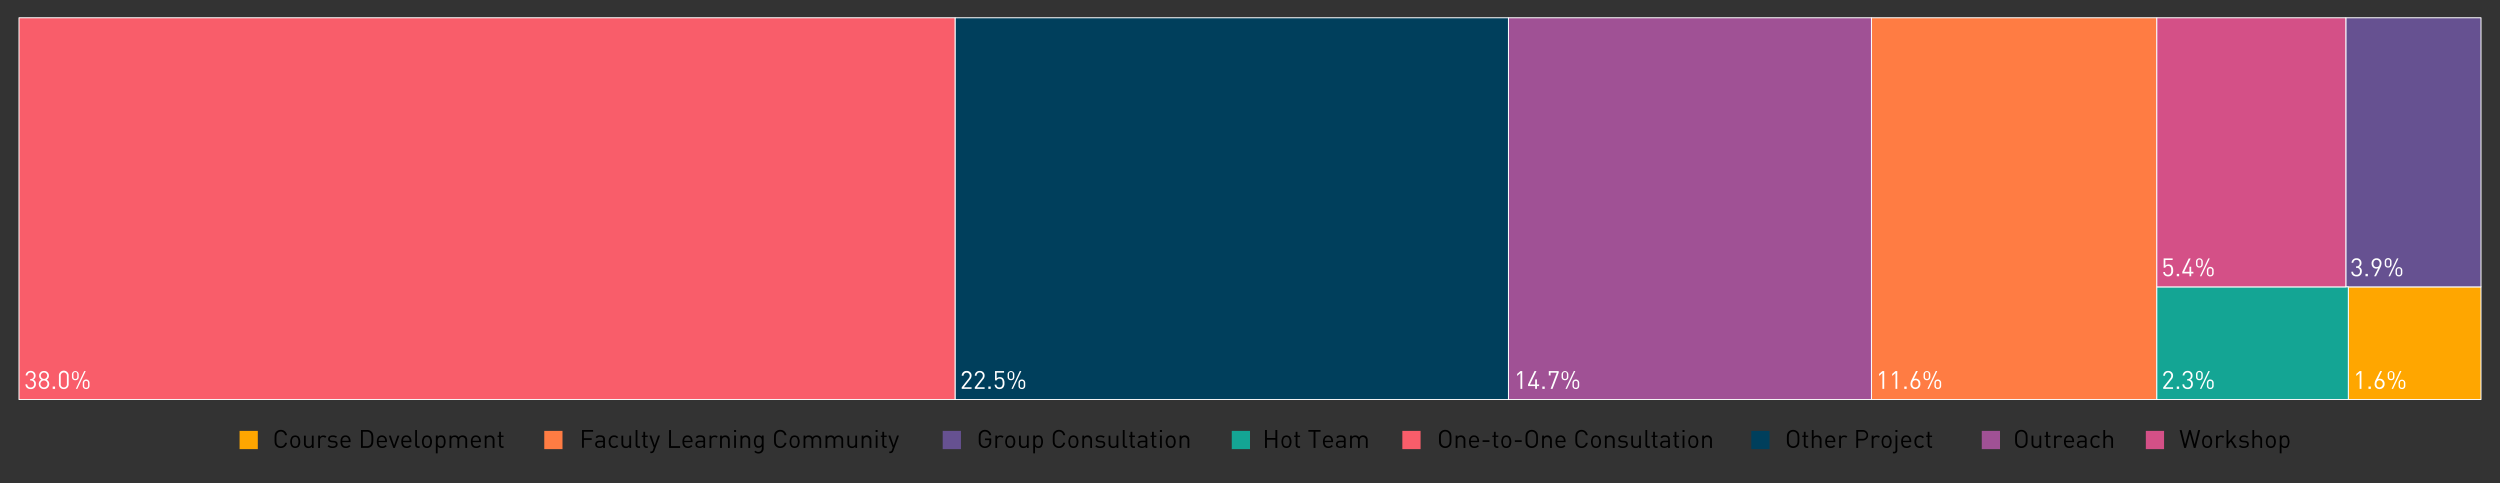 <svg id="Layer_1" data-name="Layer 1" xmlns="http://www.w3.org/2000/svg" xmlns:xlink="http://www.w3.org/1999/xlink" viewBox="0 0 1920 371"><rect x="0" y="0" width="1920" height="371" fill="#333333" stroke="none"/><defs><style>.cls-1,.cls-4{fill:none;}.cls-2{clip-path:url(#clip-path);}.cls-3{fill:#ffa600;}.cls-4{stroke:#fff;stroke-linejoin:round;stroke-width:0.75px;}.cls-5{fill:#ff7c43;}.cls-6{fill:#665191;}.cls-7{fill:#14a594;}.cls-8{fill:#f95d6a;}.cls-9{fill:#003f5c;}.cls-10{fill:#a05195;}.cls-11{fill:#d45087;}.cls-12{clip-path:url(#clip-path-2);}.cls-13{fill:#fff;}.cls-14{clip-path:url(#clip-path-3);}.cls-15{clip-path:url(#clip-path-4);}.cls-16{clip-path:url(#clip-path-5);}.cls-17{clip-path:url(#clip-path-6);}.cls-18{clip-path:url(#clip-path-7);}.cls-19{clip-path:url(#clip-path-8);}.cls-20{clip-path:url(#clip-path-9);}.cls-21{opacity:0;}</style><clipPath id="clip-path"><rect class="cls-1" x="14.11" y="13.17" width="1892.74" height="294.15"/></clipPath><clipPath id="clip-path-2"><rect class="cls-1" x="1682.88" y="277.52" width="223.98" height="25.95"/></clipPath><clipPath id="clip-path-3"><rect class="cls-1" x="1285.87" y="277.52" width="360.48" height="25.95"/></clipPath><clipPath id="clip-path-4"><rect class="cls-1" x="1680.95" y="191.01" width="225.9" height="25.95"/></clipPath><clipPath id="clip-path-5"><rect class="cls-1" x="1535.8" y="277.52" width="289.34" height="25.95"/></clipPath><clipPath id="clip-path-6"><rect class="cls-1" x="14.11" y="277.52" width="210.52" height="25.95"/></clipPath><clipPath id="clip-path-7"><rect class="cls-1" x="583.18" y="277.52" width="359.52" height="25.95"/></clipPath><clipPath id="clip-path-8"><rect class="cls-1" x="1008.06" y="277.52" width="360.48" height="25.95"/></clipPath><clipPath id="clip-path-9"><rect class="cls-1" x="1535.8" y="191.01" width="289.34" height="25.95"/></clipPath></defs><title>ProjectsbyType</title><g class="cls-2"><rect class="cls-3" x="1803.52" y="220.33" width="101.89" height="86.51"/><rect class="cls-4" x="1803.52" y="220.33" width="101.89" height="86.51"/><rect class="cls-5" x="1437.27" y="13.65" width="219.17" height="293.19"/><rect class="cls-4" x="1437.27" y="13.65" width="219.17" height="293.19"/><rect class="cls-6" x="1801.59" y="13.65" width="103.82" height="206.67"/><rect class="cls-4" x="1801.59" y="13.65" width="103.82" height="206.67"/><rect class="cls-7" x="1656.44" y="220.33" width="147.07" height="86.51"/><rect class="cls-4" x="1656.44" y="220.33" width="147.07" height="86.51"/><rect class="cls-8" x="14.59" y="13.65" width="719.03" height="293.19"/><rect class="cls-4" x="14.59" y="13.65" width="719.03" height="293.19"/><rect class="cls-9" x="733.62" y="13.65" width="424.88" height="293.19"/><rect class="cls-4" x="733.62" y="13.65" width="424.88" height="293.19"/><rect class="cls-10" x="1158.5" y="13.65" width="278.77" height="293.19"/><rect class="cls-4" x="1158.5" y="13.65" width="278.77" height="293.19"/><rect class="cls-11" x="1656.44" y="13.65" width="145.15" height="206.67"/><rect class="cls-4" x="1656.44" y="13.65" width="145.15" height="206.67"/></g><g class="cls-12"><path class="cls-13" d="M1812.2,298.67V286.52l-2.56,2.25v-1.58l2.56-2.21h1.38v13.69Z"/><path class="cls-13" d="M1819,298.67v-1.81h1.8v1.81Z"/><path class="cls-13" d="M1827.52,298.79a3.64,3.64,0,0,1-3.8-4,6.67,6.67,0,0,1,.86-3.07L1828,285h1.42l-3.06,6.15a3.46,3.46,0,0,1,1.44-.28,3.56,3.56,0,0,1,3.56,3.88A3.74,3.74,0,0,1,1827.52,298.79Zm0-6.77c-1.46,0-2.4,1.07-2.4,2.77s.94,2.77,2.4,2.77a2.79,2.79,0,0,0,0-5.54Z"/><path class="cls-13" d="M1836.35,292a2.45,2.45,0,0,1-2.6-2.58v-2a2.6,2.6,0,0,1,5.19,0v2A2.44,2.44,0,0,1,1836.35,292Zm1.48-4.56c0-1-.43-1.67-1.48-1.67s-1.5.63-1.5,1.67v1.94c0,1,.44,1.66,1.5,1.66s1.48-.62,1.48-1.66Zm.05,11.19h-1.15l6.42-13.69h1.16Zm6.81.14a2.46,2.46,0,0,1-2.6-2.58v-2a2.6,2.6,0,1,1,5.2,0v2A2.46,2.46,0,0,1,1844.69,298.81Zm1.48-4.56c0-1-.42-1.67-1.48-1.67s-1.5.63-1.5,1.67v1.92c0,1.06.44,1.67,1.5,1.67s1.48-.61,1.48-1.67Z"/></g><g class="cls-14"><path class="cls-13" d="M1445.69,298.67V286.52l-2.56,2.25v-1.58l2.56-2.21h1.39v13.69Z"/><path class="cls-13" d="M1455.73,298.67V286.52l-2.56,2.25v-1.58l2.56-2.21h1.38v13.69Z"/><path class="cls-13" d="M1462.49,298.67v-1.81h1.81v1.81Z"/><path class="cls-13" d="M1471.05,298.79a3.64,3.64,0,0,1-3.81-4,6.69,6.69,0,0,1,.87-3.07l3.36-6.79h1.43l-3.06,6.15a3.46,3.46,0,0,1,1.44-.28,3.57,3.57,0,0,1,3.56,3.88A3.74,3.74,0,0,1,1471.05,298.79Zm0-6.77c-1.46,0-2.4,1.07-2.4,2.77s.94,2.77,2.4,2.77,2.42-1.1,2.42-2.77S1472.61,292,1471,292Z"/><path class="cls-13" d="M1479.87,292a2.44,2.44,0,0,1-2.59-2.58v-2a2.6,2.6,0,0,1,5.19,0v2A2.45,2.45,0,0,1,1479.87,292Zm1.48-4.56c0-1-.42-1.67-1.48-1.67s-1.5.63-1.5,1.67v1.94c0,1,.45,1.66,1.5,1.66s1.48-.62,1.48-1.66Zm.06,11.19h-1.15l6.42-13.69h1.15Zm6.81.14a2.46,2.46,0,0,1-2.6-2.58v-2a2.6,2.6,0,1,1,5.19,0v2A2.45,2.45,0,0,1,1488.22,298.81Zm1.48-4.56c0-1-.42-1.67-1.48-1.67s-1.5.63-1.5,1.67v1.92c0,1.06.44,1.67,1.5,1.67s1.48-.61,1.48-1.67Z"/></g><g class="cls-15"><path class="cls-13" d="M1809.79,212.29c-2.15,0-3.9-1.13-4-3.61h1.38a2.42,2.42,0,0,0,2.63,2.38,2.51,2.51,0,0,0,2.64-2.65,2.38,2.38,0,0,0-2.69-2.66h-.29v-1.21h.29a2.2,2.2,0,0,0,2.44-2.48,2.3,2.3,0,0,0-2.39-2.5,2.33,2.33,0,0,0-2.46,2.29H1806a3.64,3.64,0,0,1,3.84-3.52,3.55,3.55,0,0,1,3.77,3.71,3.06,3.06,0,0,1-1.84,3,3.22,3.22,0,0,1,2.09,3.35A3.71,3.71,0,0,1,1809.79,212.29Z"/><path class="cls-13" d="M1816.7,212.16v-1.81h1.8v1.81Z"/><path class="cls-13" d="M1828.12,205.37l-3.37,6.79h-1.44l3.08-6.16a3.48,3.48,0,0,1-1.47.29c-2.13,0-3.53-1.63-3.53-3.88a3.74,3.74,0,0,1,3.78-4.06,3.64,3.64,0,0,1,3.81,3.94A6.83,6.83,0,0,1,1828.12,205.37Zm-2.95-5.79c-1.46,0-2.4,1.1-2.4,2.77s.83,2.77,2.4,2.77,2.43-1.08,2.43-2.77S1826.64,199.58,1825.17,199.58Z"/><path class="cls-13" d="M1834.08,205.52a2.45,2.45,0,0,1-2.6-2.57v-2a2.6,2.6,0,1,1,5.19,0v2A2.44,2.44,0,0,1,1834.08,205.52Zm1.48-4.55c0-1-.43-1.68-1.48-1.68s-1.5.64-1.5,1.68v1.94c0,1,.44,1.65,1.5,1.65s1.48-.61,1.48-1.65Zm0,11.19h-1.15l6.42-13.69H1842Zm6.81.13a2.46,2.46,0,0,1-2.6-2.58v-2a2.6,2.6,0,1,1,5.2,0v2A2.46,2.46,0,0,1,1842.42,212.29Zm1.48-4.56c0-1-.42-1.67-1.48-1.67s-1.5.64-1.5,1.67v1.93c0,1.05.44,1.67,1.5,1.67s1.48-.62,1.48-1.67Z"/></g><g class="cls-16"><path class="cls-13" d="M1661.34,298.67v-1.23l5.4-6.86a3.14,3.14,0,0,0,.77-2,2.39,2.39,0,1,0-4.77,0h-1.38a3.55,3.55,0,0,1,3.77-3.71,3.51,3.51,0,0,1,3.77,3.69,4.13,4.13,0,0,1-1.1,2.77l-4.79,6.11h5.89v1.23Z"/><path class="cls-13" d="M1671.76,298.67v-1.81h1.81v1.81Z"/><path class="cls-13" d="M1680.09,298.81c-2.16,0-3.91-1.14-4-3.62h1.38a2.42,2.42,0,0,0,2.64,2.38,2.5,2.5,0,0,0,2.63-2.65,2.38,2.38,0,0,0-2.69-2.65h-.29v-1.21h.29a2.21,2.21,0,0,0,2.44-2.48,2.29,2.29,0,0,0-2.38-2.5,2.33,2.33,0,0,0-2.47,2.29h-1.38a3.64,3.64,0,0,1,3.85-3.52,3.54,3.54,0,0,1,3.76,3.71,3.07,3.07,0,0,1-1.84,3,3.2,3.2,0,0,1,2.09,3.34A3.71,3.71,0,0,1,1680.09,298.81Z"/><path class="cls-13" d="M1689.14,292a2.45,2.45,0,0,1-2.6-2.58v-2a2.6,2.6,0,0,1,5.2,0v2A2.45,2.45,0,0,1,1689.14,292Zm1.48-4.56c0-1-.42-1.67-1.48-1.67s-1.5.63-1.5,1.67v1.94c0,1,.44,1.66,1.5,1.66s1.48-.62,1.48-1.66Zm.06,11.19h-1.16L1696,285h1.15Zm6.8.14a2.45,2.45,0,0,1-2.59-2.58v-2a2.6,2.6,0,1,1,5.19,0v2A2.46,2.46,0,0,1,1697.48,298.81Zm1.48-4.56c0-1-.42-1.67-1.48-1.67s-1.5.63-1.5,1.67v1.92c0,1.06.45,1.67,1.5,1.67s1.48-.61,1.48-1.67Z"/></g><g class="cls-17"><path class="cls-13" d="M23.54,298.81c-2.15,0-3.9-1.14-4-3.62h1.39a2.41,2.41,0,0,0,2.63,2.38,2.5,2.5,0,0,0,2.63-2.65,2.38,2.38,0,0,0-2.69-2.65h-.29v-1.21h.29a2.2,2.2,0,0,0,2.44-2.48,2.28,2.28,0,0,0-2.38-2.5,2.32,2.32,0,0,0-2.46,2.29H19.7a3.63,3.63,0,0,1,3.84-3.52,3.55,3.55,0,0,1,3.77,3.71,3.08,3.08,0,0,1-1.85,3,3.19,3.19,0,0,1,2.1,3.34A3.72,3.72,0,0,1,23.54,298.81Z"/><path class="cls-13" d="M33.77,298.79a3.84,3.84,0,0,1-4-3.89,3.71,3.71,0,0,1,2.06-3.32,3.35,3.35,0,0,1-1.79-3,3.6,3.6,0,0,1,3.77-3.67,3.6,3.6,0,0,1,3.77,3.67,3.35,3.35,0,0,1-1.77,3,3.71,3.71,0,0,1,2,3.32A3.84,3.84,0,0,1,33.77,298.79Zm0-6.58a2.68,2.68,0,1,0,2.65,2.67A2.61,2.61,0,0,0,33.77,292.21Zm0-6.11a2.45,2.45,0,0,0,0,4.9,2.45,2.45,0,0,0,0-4.9Z"/><path class="cls-13" d="M40.48,298.67v-1.81h1.81v1.81Z"/><path class="cls-13" d="M49,298.79A3.59,3.59,0,0,1,45.25,295v-6.39a3.75,3.75,0,1,1,7.49,0V295A3.61,3.61,0,0,1,49,298.79Zm2.37-10.08a2.38,2.38,0,1,0-4.73,0v6.23a2.38,2.38,0,1,0,4.73,0Z"/><path class="cls-13" d="M57.86,292a2.45,2.45,0,0,1-2.6-2.58v-2a2.6,2.6,0,0,1,5.19,0v2A2.44,2.44,0,0,1,57.86,292Zm1.48-4.56c0-1-.43-1.67-1.48-1.67s-1.5.63-1.5,1.67v1.94c0,1,.44,1.66,1.5,1.66s1.48-.62,1.48-1.66Zm0,11.19H58.24L64.66,285h1.16Zm6.81.14a2.45,2.45,0,0,1-2.59-2.58v-2a2.6,2.6,0,1,1,5.19,0v2A2.46,2.46,0,0,1,66.2,298.81Zm1.48-4.56c0-1-.42-1.67-1.48-1.67s-1.5.63-1.5,1.67v1.92c0,1.06.44,1.67,1.5,1.67s1.48-.61,1.48-1.67Z"/></g><g class="cls-18"><path class="cls-13" d="M738.59,298.67v-1.23l5.41-6.86a3.13,3.13,0,0,0,.76-2,2.38,2.38,0,1,0-4.76,0h-1.39a3.55,3.55,0,0,1,3.77-3.71,3.51,3.51,0,0,1,3.77,3.69,4.13,4.13,0,0,1-1.1,2.77l-4.78,6.11h5.88v1.23Z"/><path class="cls-13" d="M748.63,298.67v-1.23l5.4-6.86a3.14,3.14,0,0,0,.77-2,2.39,2.39,0,1,0-4.77,0h-1.38a3.55,3.55,0,0,1,3.77-3.71,3.5,3.5,0,0,1,3.76,3.69,4.11,4.11,0,0,1-1.09,2.77l-4.79,6.11h5.88v1.23Z"/><path class="cls-13" d="M759.05,298.67v-1.81h1.81v1.81Z"/><path class="cls-13" d="M770.33,297.79a3.68,3.68,0,0,1-2.73,1,3.8,3.8,0,0,1-2.74-1,3.65,3.65,0,0,1-1-2.38h1.39a2.12,2.12,0,0,0,2.32,2.13,2.42,2.42,0,0,0,1.7-.63,3.82,3.82,0,0,0,.75-2.79c0-1.67-.33-3.32-2.31-3.32a2.19,2.19,0,0,0-2.27,1.34h-1.25V285h6.92v1.23h-5.67v4.35a3.2,3.2,0,0,1,2.46-.95,3.27,3.27,0,0,1,2.37.87,4.92,4.92,0,0,1,1.13,3.67A4.78,4.78,0,0,1,770.33,297.79Z"/><path class="cls-13" d="M776.43,292a2.45,2.45,0,0,1-2.6-2.58v-2a2.6,2.6,0,0,1,5.19,0v2A2.44,2.44,0,0,1,776.43,292Zm1.48-4.56c0-1-.42-1.67-1.48-1.67s-1.5.63-1.5,1.67v1.94c0,1,.44,1.66,1.5,1.66s1.48-.62,1.48-1.66Zm.06,11.19h-1.16L783.23,285h1.16Zm6.8.14a2.45,2.45,0,0,1-2.59-2.58v-2a2.6,2.6,0,1,1,5.19,0v2A2.46,2.46,0,0,1,784.77,298.81Zm1.48-4.56c0-1-.42-1.67-1.48-1.67s-1.5.63-1.5,1.67v1.92c0,1.06.44,1.67,1.5,1.67s1.48-.61,1.48-1.67Z"/></g><g class="cls-19"><path class="cls-13" d="M1167.72,298.67V286.52l-2.56,2.25v-1.58l2.56-2.21h1.38v13.69Z"/><path class="cls-13" d="M1180.39,296.5v2.17H1179V296.5h-5.46v-1.25L1178.5,285H1180L1175,295.25h4v-3.89h1.37v3.89h1.67v1.25Z"/><path class="cls-13" d="M1184.52,298.67v-1.81h1.81v1.81Z"/><path class="cls-13" d="M1192.33,298.67h-1.47l4.75-12.46h-4.77v2.16h-1.36V285h7.59v1.23Z"/><path class="cls-13" d="M1201.9,292a2.45,2.45,0,0,1-2.6-2.58v-2a2.6,2.6,0,0,1,5.19,0v2A2.44,2.44,0,0,1,1201.9,292Zm1.48-4.56c0-1-.42-1.67-1.48-1.67s-1.5.63-1.5,1.67v1.94c0,1,.44,1.66,1.5,1.66s1.48-.62,1.48-1.66Zm.06,11.19h-1.16l6.43-13.69h1.15Zm6.8.14a2.45,2.45,0,0,1-2.59-2.58v-2a2.6,2.6,0,1,1,5.19,0v2A2.46,2.46,0,0,1,1210.24,298.81Zm1.48-4.56c0-1-.42-1.67-1.48-1.67s-1.5.63-1.5,1.67v1.92c0,1.06.45,1.67,1.5,1.67s1.48-.61,1.48-1.67Z"/></g><g class="cls-20"><path class="cls-13" d="M1667.82,211.27a3.66,3.66,0,0,1-2.73,1,3.84,3.84,0,0,1-2.75-1,3.65,3.65,0,0,1-1-2.38h1.38a2.14,2.14,0,0,0,2.33,2.13,2.39,2.39,0,0,0,1.69-.63,3.83,3.83,0,0,0,.75-2.79c0-1.67-.33-3.33-2.31-3.33a2.17,2.17,0,0,0-2.26,1.35h-1.25v-7.19h6.92v1.23H1663V204a3.66,3.66,0,0,1,4.82-.07,4.92,4.92,0,0,1,1.14,3.67A4.77,4.77,0,0,1,1667.82,211.27Z"/><path class="cls-13" d="M1671.76,212.16v-1.81h1.81v1.81Z"/><path class="cls-13" d="M1682.85,210v2.18h-1.36V210H1676v-1.25l4.94-10.26h1.48l-4.94,10.26h4v-3.88h1.36v3.88h1.68V210Z"/><path class="cls-13" d="M1689.14,205.52a2.45,2.45,0,0,1-2.6-2.57v-2a2.6,2.6,0,1,1,5.2,0v2A2.45,2.45,0,0,1,1689.14,205.52Zm1.48-4.55c0-1-.42-1.68-1.48-1.68s-1.5.64-1.5,1.68v1.94c0,1,.44,1.65,1.5,1.65s1.48-.61,1.48-1.65Zm.06,11.19h-1.16l6.43-13.69h1.15Zm6.8.13a2.45,2.45,0,0,1-2.59-2.58v-2a2.6,2.6,0,1,1,5.19,0v2A2.46,2.46,0,0,1,1697.48,212.29Zm1.48-4.56c0-1-.42-1.67-1.48-1.67s-1.5.64-1.5,1.67v1.93c0,1.05.45,1.67,1.5,1.67s1.48-.62,1.48-1.67Z"/></g><rect class="cls-21" x="265.64" y="320.62" width="1322.71" height="34.61"/><rect class="cls-3" x="184" y="330.92" width="14" height="14"/><path d="M215.65,344.06a4.72,4.72,0,0,1-3.42-1.34c-1.29-1.29-1.36-2.48-1.36-5.62s.07-4.32,1.36-5.61a4.69,4.69,0,0,1,3.42-1.35,4.63,4.63,0,0,1,4.75,4.08h-1.5a3.22,3.22,0,0,0-3.25-2.77,3.25,3.25,0,0,0-2.36,1c-.87.88-1,1.88-1,4.69s.09,3.81,1,4.69a3.21,3.21,0,0,0,2.36,1,3.25,3.25,0,0,0,3.29-2.76h1.46A4.65,4.65,0,0,1,215.65,344.06Z"/><path d="M229.46,343a4,4,0,0,1-5.43,0,6.74,6.74,0,0,1,0-7.53,4,4,0,0,1,5.43,0,6.74,6.74,0,0,1,0,7.53Zm-1-6.69a2.4,2.4,0,0,0-1.73-.69,2.36,2.36,0,0,0-1.72.69,4.14,4.14,0,0,0-.76,2.93,4.07,4.07,0,0,0,.76,2.92,2.36,2.36,0,0,0,1.72.69,2.4,2.4,0,0,0,1.73-.69,6.08,6.08,0,0,0,0-5.85Z"/><path d="M239.55,344v-1.06a3.46,3.46,0,0,1-2.67,1.17,3.37,3.37,0,0,1-2.44-.88,3.53,3.53,0,0,1-1-2.66v-6h1.39v5.82c0,1.67.88,2.52,2.31,2.52a2.23,2.23,0,0,0,2.36-2.52v-5.82h1.38V344Z"/><path d="M249.66,336.29a2,2,0,0,0-1.63-.69,2.31,2.31,0,0,0-2.27,2.54V344h-1.38v-9.46h1.38v1.15a3.18,3.18,0,0,1,2.65-1.27,2.88,2.88,0,0,1,2.27.89Z"/><path d="M255.45,344.06a5.12,5.12,0,0,1-3.88-1.36l.92-.93a3.91,3.91,0,0,0,2.94,1.1c1.58,0,2.52-.56,2.52-1.67,0-.85-.46-1.29-1.58-1.39l-1.56-.13c-1.84-.16-2.82-1-2.82-2.54s1.44-2.77,3.48-2.77a5.35,5.35,0,0,1,3.4,1l-.9.9a4,4,0,0,0-2.52-.75c-1.39,0-2.12.58-2.12,1.56s.52,1.27,1.7,1.39l1.48.13c1.65.15,2.78.77,2.78,2.56S257.76,344.06,255.45,344.06Z"/><path d="M262.87,339.58c0,2.08,1,3.27,2.79,3.27a3.12,3.12,0,0,0,2.48-1.08l.94.83a4.37,4.37,0,0,1-3.46,1.46c-2.52,0-4.13-1.5-4.13-4.84,0-3.08,1.48-4.85,3.88-4.85s3.88,1.75,3.88,4.6v.61Zm4.71-2.61a2.42,2.42,0,0,0-4.42,0,3.6,3.6,0,0,0-.29,1.57h5A3.89,3.89,0,0,0,267.58,337Z"/><path d="M285.52,342.5a4.56,4.56,0,0,1-3.6,1.45h-4.69V330.26h4.69a4.55,4.55,0,0,1,3.6,1.44c1.21,1.31,1.21,3.31,1.21,5.4S286.73,341.2,285.52,342.5Zm-1.16-9.94a3.41,3.41,0,0,0-2.69-1h-3v11.08h3a3.41,3.41,0,0,0,2.69-1c.89-.94.91-2.64.91-4.54S285.25,333.51,284.36,332.56Z"/><path d="M290.79,339.58c0,2.08,1,3.27,2.78,3.27a3.1,3.1,0,0,0,2.48-1.08l.95.83a4.39,4.39,0,0,1-3.47,1.46c-2.51,0-4.13-1.5-4.13-4.84,0-3.08,1.48-4.85,3.88-4.85s3.89,1.75,3.89,4.6v.61ZM295.5,337a2.43,2.43,0,0,0-4.43,0,3.48,3.48,0,0,0-.28,1.57h5A3.74,3.74,0,0,0,295.5,337Z"/><path d="M303.28,344h-1.23l-3.46-9.46h1.5l2.58,7.59,2.59-7.59h1.5Z"/><path d="M309.57,339.58c0,2.08,1,3.27,2.79,3.27a3.1,3.1,0,0,0,2.47-1.08l.95.83a4.37,4.37,0,0,1-3.46,1.46c-2.52,0-4.14-1.5-4.14-4.84,0-3.08,1.48-4.85,3.89-4.85S316,336.12,316,339v.61Zm4.71-2.61a2.42,2.42,0,0,0-4.42,0,3.46,3.46,0,0,0-.29,1.57h5A3.74,3.74,0,0,0,314.28,337Z"/><path d="M321.26,344a2.26,2.26,0,0,1-2.41-2.52V330.26h1.39v11.11c0,.92.3,1.38,1.27,1.38h.75V344Z"/><path d="M330.62,343a3.94,3.94,0,0,1-5.42,0,6.69,6.69,0,0,1,0-7.53,3.94,3.94,0,0,1,5.42,0,6.74,6.74,0,0,1,0,7.53Zm-1-6.69a2.38,2.38,0,0,0-1.73-.69,2.34,2.34,0,0,0-1.71.69,5.94,5.94,0,0,0,0,5.85,2.34,2.34,0,0,0,1.71.69,2.38,2.38,0,0,0,1.73-.69,6.08,6.08,0,0,0,0-5.85Z"/><path d="M341.1,343.23a3.27,3.27,0,0,1-2.31.83,3.08,3.08,0,0,1-2.67-1.23v5.35h-1.39V334.49h1.39v1.11a3.06,3.06,0,0,1,2.67-1.23,3.27,3.27,0,0,1,2.31.83,7.58,7.58,0,0,1,0,8Zm-2.6-7.63c-2.08,0-2.38,1.77-2.38,3.62s.3,3.61,2.38,3.61,2.37-1.77,2.37-3.61S340.56,335.6,338.5,335.6Z"/><path d="M357.36,344v-5.83a2.35,2.35,0,1,0-4.69-.15v6h-1.38v-5.83A2.21,2.21,0,0,0,349,335.6a2.24,2.24,0,0,0-2.36,2.52V344h-1.39v-9.46h1.39v1a3.46,3.46,0,0,1,2.67-1.15,3.11,3.11,0,0,1,2.9,1.58,3.62,3.62,0,0,1,3.12-1.58,3.44,3.44,0,0,1,2.44.89,3.51,3.51,0,0,1,1,2.63V344Z"/><path d="M363,339.58c0,2.08,1,3.27,2.78,3.27a3.1,3.1,0,0,0,2.48-1.08l.95.83a4.39,4.39,0,0,1-3.47,1.46c-2.51,0-4.13-1.5-4.13-4.84,0-3.08,1.48-4.85,3.88-4.85s3.89,1.75,3.89,4.6v.61Zm4.71-2.61a2.43,2.43,0,0,0-4.43,0,3.48,3.48,0,0,0-.28,1.57h5A3.74,3.74,0,0,0,367.69,337Z"/><path d="M378.36,344v-5.83A2.21,2.21,0,0,0,376,335.6a2.23,2.23,0,0,0-2.35,2.52V344H372.3v-9.46h1.38v1a3.46,3.46,0,0,1,2.66-1.15,3.3,3.3,0,0,1,2.42.89,3.48,3.48,0,0,1,1,2.63V344Z"/><path d="M385.76,344a2.33,2.33,0,0,1-2.43-2.54v-5.87h-1.19v-1.05h1.19v-2.91h1.39v2.91h2v1.05h-2v5.83c0,.86.4,1.38,1.29,1.38h.73V344Z"/><rect class="cls-5" x="418" y="330.92" width="14" height="14"/><path d="M448.42,331.56v5h6v1.31h-6v6H447V330.26h8.5v1.3Z"/><path d="M463.22,344V343a3.36,3.36,0,0,1-2.73,1,3.41,3.41,0,0,1-2.67-.86,2.68,2.68,0,0,1-.71-1.93c0-1.67,1.17-2.73,3.29-2.73h2.82v-.9c0-1.37-.67-2.08-2.42-2.08a2.52,2.52,0,0,0-2.38,1.1l-.94-.87a3.63,3.63,0,0,1,3.34-1.42c2.56,0,3.79,1.12,3.79,3.15V344Zm0-4.37h-2.63c-1.42,0-2.13.56-2.13,1.67s.67,1.62,2.19,1.62a2.82,2.82,0,0,0,2.09-.64,2.15,2.15,0,0,0,.48-1.63Z"/><path d="M471.64,344.06c-2.38,0-4.19-1.61-4.19-4.84s1.81-4.85,4.19-4.85a3.77,3.77,0,0,1,3.12,1.4l-.94.89a2.6,2.6,0,0,0-2.18-1.06,2.57,2.57,0,0,0-2.19,1.08,5.57,5.57,0,0,0,0,5.07,2.55,2.55,0,0,0,2.19,1.08,2.62,2.62,0,0,0,2.18-1.08l.94.91A3.74,3.74,0,0,1,471.64,344.06Z"/><path d="M483.37,344v-1.06a3.45,3.45,0,0,1-2.67,1.17,3.37,3.37,0,0,1-2.44-.88,3.52,3.52,0,0,1-1-2.66v-6h1.38v5.82c0,1.67.89,2.52,2.31,2.52a2.23,2.23,0,0,0,2.36-2.52v-5.82h1.39V344Z"/><path d="M490.56,344a2.25,2.25,0,0,1-2.4-2.52V330.26h1.38v11.11c0,.92.31,1.38,1.27,1.38h.75V344Z"/><path d="M496.5,344a2.32,2.32,0,0,1-2.42-2.54v-5.87h-1.19v-1.05h1.19v-2.91h1.38v2.91h2v1.05h-2v5.83c0,.86.41,1.38,1.29,1.38h.73V344Z"/><path d="M502.58,346.23a2.86,2.86,0,0,1-.67,1.12,2.61,2.61,0,0,1-1.85.65h-.6v-1.23h.43c1,0,1.25-.31,1.55-1.17l.68-1.85-3.41-9.26h1.5l2.6,7.59,2.57-7.59h1.5Z"/><path d="M513.86,344V330.26h1.46v12.38h7V344Z"/><path d="M525.49,339.58c0,2.08,1,3.27,2.79,3.27a3.1,3.1,0,0,0,2.48-1.08l.94.83a4.35,4.35,0,0,1-3.46,1.46c-2.52,0-4.13-1.5-4.13-4.84,0-3.08,1.48-4.85,3.88-4.85s3.89,1.75,3.89,4.6v.61ZM530.2,337a2.42,2.42,0,0,0-4.42,0,3.6,3.6,0,0,0-.29,1.57h5A3.89,3.89,0,0,0,530.2,337Z"/><path d="M540.18,344V343a4.35,4.35,0,0,1-5.4.16,2.68,2.68,0,0,1-.71-1.93c0-1.67,1.17-2.73,3.29-2.73h2.82v-.9c0-1.37-.67-2.08-2.42-2.08a2.52,2.52,0,0,0-2.38,1.1l-1-.87a3.66,3.66,0,0,1,3.35-1.42c2.56,0,3.79,1.12,3.79,3.15V344Zm0-4.37h-2.63c-1.42,0-2.14.56-2.14,1.67s.68,1.62,2.2,1.62a2.83,2.83,0,0,0,2.09-.64,2.15,2.15,0,0,0,.48-1.63Z"/><path d="M550.22,336.29a2,2,0,0,0-1.64-.69,2.32,2.32,0,0,0-2.27,2.54V344h-1.38v-9.46h1.38v1.15a3.18,3.18,0,0,1,2.66-1.27,2.91,2.91,0,0,1,2.27.89Z"/><path d="M559.08,344v-5.83a2.34,2.34,0,1,0-4.67,0V344H553v-9.46h1.39v1a3.42,3.42,0,0,1,2.65-1.15,3.29,3.29,0,0,1,2.42.89,3.45,3.45,0,0,1,1,2.63V344Z"/><path d="M563.75,331.79v-1.55h1.56v1.55Zm.08,12.16v-9.46h1.38V344Z"/><path d="M574.73,344v-5.83a2.34,2.34,0,1,0-4.67,0V344h-1.39v-9.46h1.39v1a3.42,3.42,0,0,1,2.65-1.15,3.29,3.29,0,0,1,2.42.89,3.45,3.45,0,0,1,1,2.63V344Z"/><path d="M582.52,348.29a4.13,4.13,0,0,1-3.21-1.27l.9-.88a2.92,2.92,0,0,0,2.27.94c1.82,0,2.59-1.29,2.59-2.9V342.7a3,3,0,0,1-2.65,1.23,3.26,3.26,0,0,1-2.29-.85,7.32,7.32,0,0,1,0-7.88,3.31,3.31,0,0,1,2.31-.83,3,3,0,0,1,2.65,1.23v-1.11h1.37v9.74A3.76,3.76,0,0,1,582.52,348.29Zm.21-12.69c-2.06,0-2.37,1.77-2.37,3.54s.31,3.54,2.37,3.54,2.34-1.77,2.34-3.54S584.79,335.6,582.73,335.6Z"/><path d="M599.22,344.06a4.72,4.72,0,0,1-3.42-1.34c-1.29-1.29-1.36-2.48-1.36-5.62s.07-4.32,1.36-5.61a4.69,4.69,0,0,1,3.42-1.35,4.63,4.63,0,0,1,4.75,4.08h-1.5a3.22,3.22,0,0,0-3.25-2.77,3.25,3.25,0,0,0-2.36,1c-.87.88-1,1.88-1,4.69s.09,3.81,1,4.69a3.21,3.21,0,0,0,2.36,1,3.25,3.25,0,0,0,3.29-2.76H604A4.65,4.65,0,0,1,599.22,344.06Z"/><path d="M613,343a4,4,0,0,1-5.43,0,6.74,6.74,0,0,1,0-7.53,4,4,0,0,1,5.43,0,6.74,6.74,0,0,1,0,7.53Zm-1-6.69a2.4,2.4,0,0,0-1.73-.69,2.36,2.36,0,0,0-1.72.69,4.14,4.14,0,0,0-.77,2.93,4.07,4.07,0,0,0,.77,2.92,2.36,2.36,0,0,0,1.72.69,2.4,2.4,0,0,0,1.73-.69,6.08,6.08,0,0,0,0-5.85Z"/><path d="M629.29,344v-5.83a2.35,2.35,0,1,0-4.69-.15v6h-1.38v-5.83a2.21,2.21,0,0,0-2.33-2.52,2.25,2.25,0,0,0-2.37,2.52V344h-1.38v-9.46h1.38v1a3.5,3.5,0,0,1,2.68-1.15,3.12,3.12,0,0,1,2.9,1.58,3.62,3.62,0,0,1,3.11-1.58,3.46,3.46,0,0,1,2.45.89,3.51,3.51,0,0,1,1,2.63V344Z"/><path d="M646.19,344v-5.83a2.35,2.35,0,1,0-4.69-.15v6h-1.38v-5.83a2.21,2.21,0,0,0-2.33-2.52,2.25,2.25,0,0,0-2.37,2.52V344H634v-9.46h1.38v1a3.5,3.5,0,0,1,2.68-1.15A3.12,3.12,0,0,1,641,336a3.62,3.62,0,0,1,3.11-1.58,3.46,3.46,0,0,1,2.45.89,3.51,3.51,0,0,1,1,2.63V344Z"/><path d="M656.92,344v-1.06a3.46,3.46,0,0,1-2.67,1.17,3.41,3.41,0,0,1-2.45-.88,3.56,3.56,0,0,1-1-2.66v-6h1.39v5.82c0,1.67.88,2.52,2.3,2.52a2.24,2.24,0,0,0,2.37-2.52v-5.82h1.38V344Z"/><path d="M667.8,344v-5.83a2.34,2.34,0,1,0-4.67,0V344h-1.39v-9.46h1.39v1a3.42,3.42,0,0,1,2.65-1.15,3.29,3.29,0,0,1,2.42.89,3.45,3.45,0,0,1,1,2.63V344Z"/><path d="M672.47,331.79v-1.55H674v1.55Zm.08,12.16v-9.46h1.38V344Z"/><path d="M680.05,344a2.33,2.33,0,0,1-2.43-2.54v-5.87h-1.19v-1.05h1.19v-2.91H679v2.91h2v1.05h-2v5.83c0,.86.4,1.38,1.29,1.38H681V344Z"/><path d="M686.12,346.23a2.75,2.75,0,0,1-.67,1.12,2.6,2.6,0,0,1-1.85.65H683v-1.23h.42c1,0,1.25-.31,1.56-1.17l.67-1.85-3.4-9.26h1.5l2.59,7.59,2.58-7.59h1.5Z"/><rect class="cls-6" x="724" y="330.92" width="14" height="14"/><path d="M760.1,342.48a4.81,4.81,0,0,1-3.65,1.58,4.7,4.7,0,0,1-3.42-1.34c-1.29-1.29-1.37-2.48-1.37-5.62s.08-4.32,1.37-5.61a4.67,4.67,0,0,1,3.42-1.35,4.72,4.72,0,0,1,4.79,4.1h-1.47a3.27,3.27,0,0,0-3.32-2.79,3.23,3.23,0,0,0-2.37,1c-.86.88-1,1.88-1,4.69s.1,3.81,1,4.69a3.19,3.19,0,0,0,2.37,1,3.31,3.31,0,0,0,2.59-1.17,3.63,3.63,0,0,0,.77-2.48V338h-3.36v-1.25h4.82V339A4.61,4.61,0,0,1,760.1,342.48Z"/><path d="M769.71,336.29a2,2,0,0,0-1.63-.69,2.31,2.31,0,0,0-2.27,2.54V344h-1.38v-9.46h1.38v1.15a3.18,3.18,0,0,1,2.65-1.27,2.88,2.88,0,0,1,2.27.89Z"/><path d="M778.59,343a3.94,3.94,0,0,1-5.42,0,6.74,6.74,0,0,1,0-7.53,3.94,3.94,0,0,1,5.42,0,6.69,6.69,0,0,1,0,7.53Zm-1-6.69a2.37,2.37,0,0,0-1.73-.69,2.34,2.34,0,0,0-1.71.69,4.14,4.14,0,0,0-.77,2.93,4.07,4.07,0,0,0,.77,2.92,2.34,2.34,0,0,0,1.71.69,2.37,2.37,0,0,0,1.73-.69,6.08,6.08,0,0,0,0-5.85Z"/><path d="M788.69,344v-1.06a3.46,3.46,0,0,1-2.67,1.17,3.41,3.41,0,0,1-2.45-.88,3.56,3.56,0,0,1-1-2.66v-6H784v5.82c0,1.67.88,2.52,2.3,2.52a2.24,2.24,0,0,0,2.37-2.52v-5.82h1.38V344Z"/><path d="M799.88,343.23a3.27,3.27,0,0,1-2.31.83,3.08,3.08,0,0,1-2.67-1.23v5.35h-1.39V334.49h1.39v1.11a3.06,3.06,0,0,1,2.67-1.23,3.27,3.27,0,0,1,2.31.83,7.58,7.58,0,0,1,0,8Zm-2.6-7.63c-2.07,0-2.38,1.77-2.38,3.62s.31,3.61,2.38,3.61,2.37-1.77,2.37-3.61S799.34,335.6,797.28,335.6Z"/><path d="M813.3,344.06a4.73,4.73,0,0,1-3.43-1.34c-1.28-1.29-1.36-2.48-1.36-5.62s.08-4.32,1.36-5.61a4.69,4.69,0,0,1,3.43-1.35,4.63,4.63,0,0,1,4.74,4.08h-1.49a3.22,3.22,0,0,0-3.25-2.77,3.28,3.28,0,0,0-2.37,1c-.86.88-1,1.88-1,4.69s.1,3.81,1,4.69a3.35,3.35,0,0,0,5.65-1.8H818A4.64,4.64,0,0,1,813.3,344.06Z"/><path d="M827.1,343a3.94,3.94,0,0,1-5.42,0,6.74,6.74,0,0,1,0-7.53,3.94,3.94,0,0,1,5.42,0,6.74,6.74,0,0,1,0,7.53Zm-1-6.69a2.38,2.38,0,0,0-1.73-.69,2.34,2.34,0,0,0-1.71.69,4.14,4.14,0,0,0-.77,2.93,4.07,4.07,0,0,0,.77,2.92,2.34,2.34,0,0,0,1.71.69,2.38,2.38,0,0,0,1.73-.69,6.08,6.08,0,0,0,0-5.85Z"/><path d="M837.27,344v-5.83a2.34,2.34,0,1,0-4.67,0V344h-1.39v-9.46h1.39v1a3.42,3.42,0,0,1,2.65-1.15,3.29,3.29,0,0,1,2.42.89,3.45,3.45,0,0,1,1,2.63V344Z"/><path d="M845,344.06a5.12,5.12,0,0,1-3.88-1.36l.92-.93a3.91,3.91,0,0,0,2.94,1.1c1.58,0,2.52-.56,2.52-1.67,0-.85-.46-1.29-1.58-1.39l-1.55-.13c-1.85-.16-2.83-1-2.83-2.54s1.44-2.77,3.48-2.77a5.35,5.35,0,0,1,3.4,1l-.9.9a4,4,0,0,0-2.52-.75c-1.38,0-2.12.58-2.12,1.56s.52,1.27,1.7,1.39l1.48.13c1.65.15,2.78.77,2.78,2.56S847.31,344.06,845,344.06Z"/><path d="M857.53,344v-1.06a3.45,3.45,0,0,1-2.67,1.17,3.39,3.39,0,0,1-2.44-.88,3.56,3.56,0,0,1-1-2.66v-6h1.38v5.82c0,1.67.89,2.52,2.31,2.52a2.23,2.23,0,0,0,2.36-2.52v-5.82h1.39V344Z"/><path d="M864.72,344a2.25,2.25,0,0,1-2.4-2.52V330.26h1.39v11.11c0,.92.3,1.38,1.26,1.38h.75V344Z"/><path d="M870.67,344a2.33,2.33,0,0,1-2.43-2.54v-5.87h-1.19v-1.05h1.19v-2.91h1.39v2.91h2v1.05h-2v5.83c0,.86.4,1.38,1.29,1.38h.73V344Z"/><path d="M879.76,344V343a4.35,4.35,0,0,1-5.4.16,2.68,2.68,0,0,1-.72-1.93c0-1.67,1.18-2.73,3.29-2.73h2.83v-.9c0-1.37-.67-2.08-2.42-2.08a2.54,2.54,0,0,0-2.39,1.1l-.94-.87a3.66,3.66,0,0,1,3.35-1.42c2.55,0,3.78,1.12,3.78,3.15V344Zm0-4.37h-2.64c-1.42,0-2.13.56-2.13,1.67s.67,1.62,2.19,1.62a2.85,2.85,0,0,0,2.1-.64,2.19,2.19,0,0,0,.48-1.63Z"/><path d="M887.16,344a2.32,2.32,0,0,1-2.42-2.54v-5.87h-1.2v-1.05h1.2v-2.91h1.38v2.91h2v1.05h-2v5.83c0,.86.41,1.38,1.29,1.38h.73V344Z"/><path d="M890.81,331.79v-1.55h1.56v1.55Zm.08,12.16v-9.46h1.38V344Z"/><path d="M901.81,343a3.94,3.94,0,0,1-5.42,0,6.69,6.69,0,0,1,0-7.53,3.94,3.94,0,0,1,5.42,0,6.74,6.74,0,0,1,0,7.53Zm-1-6.69a2.38,2.38,0,0,0-1.73-.69,2.32,2.32,0,0,0-1.71.69,5.94,5.94,0,0,0,0,5.85,2.32,2.32,0,0,0,1.71.69,2.38,2.38,0,0,0,1.73-.69,6.08,6.08,0,0,0,0-5.85Z"/><path d="M912,344v-5.83a2.34,2.34,0,1,0-4.67,0V344h-1.39v-9.46h1.39v1a3.42,3.42,0,0,1,2.65-1.15,3.29,3.29,0,0,1,2.42.89,3.45,3.45,0,0,1,1,2.63V344Z"/><rect class="cls-7" x="946" y="330.92" width="14" height="14"/><path d="M979.48,344V337.7H973V344h-1.46V330.26H973v6.13h6.5v-6.13h1.46V344Z"/><path d="M990.73,343a4,4,0,0,1-5.43,0,6.74,6.74,0,0,1,0-7.53,4,4,0,0,1,5.43,0,6.74,6.74,0,0,1,0,7.53Zm-1-6.69a2.41,2.41,0,0,0-1.74-.69,2.35,2.35,0,0,0-1.71.69,4.14,4.14,0,0,0-.76,2.93,4.07,4.07,0,0,0,.76,2.92,2.35,2.35,0,0,0,1.71.69,2.41,2.41,0,0,0,1.74-.69,6.08,6.08,0,0,0,0-5.85Z"/><path d="M997.49,344a2.32,2.32,0,0,1-2.42-2.54v-5.87h-1.19v-1.05h1.19v-2.91h1.39v2.91h2v1.05h-2v5.83c0,.86.4,1.38,1.28,1.38h.73V344Z"/><path d="M1010.28,331.56V344h-1.46V331.56h-4v-1.3h9.38v1.3Z"/><path d="M1017.41,339.58c0,2.08,1,3.27,2.79,3.27a3.12,3.12,0,0,0,2.48-1.08l.94.83a4.37,4.37,0,0,1-3.46,1.46c-2.52,0-4.13-1.5-4.13-4.84,0-3.08,1.48-4.85,3.88-4.85s3.88,1.75,3.88,4.6v.61Zm4.71-2.61a2.42,2.42,0,0,0-4.42,0,3.6,3.6,0,0,0-.29,1.57h5A3.89,3.89,0,0,0,1022.12,337Z"/><path d="M1032.1,344V343a4.35,4.35,0,0,1-5.4.16,2.64,2.64,0,0,1-.72-1.93c0-1.67,1.18-2.73,3.29-2.73h2.83v-.9c0-1.37-.67-2.08-2.42-2.08a2.54,2.54,0,0,0-2.39,1.1l-.94-.87a3.66,3.66,0,0,1,3.35-1.42c2.55,0,3.78,1.12,3.78,3.15V344Zm0-4.37h-2.64c-1.42,0-2.13.56-2.13,1.67s.67,1.62,2.19,1.62a2.85,2.85,0,0,0,2.1-.64,2.19,2.19,0,0,0,.48-1.63Z"/><path d="M1049,344v-5.83a2.35,2.35,0,1,0-4.69-.15v6h-1.39v-5.83a2.2,2.2,0,0,0-2.32-2.52,2.24,2.24,0,0,0-2.37,2.52V344h-1.38v-9.46h1.38v1a3.48,3.48,0,0,1,2.67-1.15,3.13,3.13,0,0,1,2.91,1.58,3.61,3.61,0,0,1,3.11-1.58,3.46,3.46,0,0,1,2.44.88,3.51,3.51,0,0,1,1,2.64V344Z"/><rect class="cls-8" x="1077" y="330.92" width="14" height="14"/><path d="M1113.33,342.72a4.66,4.66,0,0,1-3.4,1.34,4.7,4.7,0,0,1-3.42-1.34c-1.29-1.29-1.37-2.48-1.37-5.62s.08-4.32,1.37-5.61a4.67,4.67,0,0,1,3.42-1.35,4.62,4.62,0,0,1,3.4,1.35c1.29,1.29,1.39,2.48,1.39,5.61S1114.62,341.43,1113.33,342.72Zm-1-10.31a3.29,3.29,0,0,0-2.37-1,3.25,3.25,0,0,0-2.36,1c-.87.88-1,1.88-1,4.69s.09,3.81,1,4.69a3.21,3.21,0,0,0,2.36,1,3.25,3.25,0,0,0,2.37-1c.86-.88,1-1.88,1-4.69S1113.16,333.29,1112.3,332.41Z"/><path d="M1124,344v-5.83a2.2,2.2,0,0,0-2.32-2.52,2.23,2.23,0,0,0-2.35,2.52V344h-1.38v-9.46h1.38v1a3.46,3.46,0,0,1,2.66-1.15,3.3,3.3,0,0,1,2.42.89,3.48,3.48,0,0,1,1,2.63V344Z"/><path d="M1129.58,339.58c0,2.08,1,3.27,2.79,3.27a3.12,3.12,0,0,0,2.48-1.08l.94.83a4.37,4.37,0,0,1-3.46,1.46c-2.52,0-4.14-1.5-4.14-4.84,0-3.08,1.48-4.85,3.89-4.85s3.88,1.75,3.88,4.6v.61Zm4.71-2.61a2.42,2.42,0,0,0-4.42,0,3.6,3.6,0,0,0-.29,1.57h5A3.89,3.89,0,0,0,1134.29,337Z"/><path d="M1138.63,339.41v-1.29h5.27v1.29Z"/><path d="M1149.75,344a2.33,2.33,0,0,1-2.43-2.54v-5.87h-1.19v-1.05h1.19v-2.91h1.39v2.91h2v1.05h-2v5.83c0,.86.4,1.38,1.29,1.38h.73V344Z"/><path d="M1159.55,343a3.94,3.94,0,0,1-5.42,0,6.74,6.74,0,0,1,0-7.53,3.94,3.94,0,0,1,5.42,0,6.69,6.69,0,0,1,0,7.53Zm-1-6.69a2.38,2.38,0,0,0-1.73-.69,2.34,2.34,0,0,0-1.71.69,4.14,4.14,0,0,0-.77,2.93,4.07,4.07,0,0,0,.77,2.92,2.34,2.34,0,0,0,1.71.69,2.38,2.38,0,0,0,1.73-.69,6.08,6.08,0,0,0,0-5.85Z"/><path d="M1163.4,339.41v-1.29h5.27v1.29Z"/><path d="M1179.78,342.72a5,5,0,0,1-6.83,0c-1.29-1.29-1.36-2.48-1.36-5.62s.07-4.32,1.36-5.61a5,5,0,0,1,6.83,0c1.28,1.29,1.38,2.48,1.38,5.61S1181.06,341.43,1179.78,342.72Zm-1-10.31a3.39,3.39,0,0,0-4.73,0c-.87.88-1,1.88-1,4.69s.09,3.81,1,4.69a3.39,3.39,0,0,0,4.73,0c.86-.88,1-1.88,1-4.69S1179.6,333.29,1178.74,332.41Z"/><path d="M1190.41,344v-5.83a2.34,2.34,0,1,0-4.67,0V344h-1.39v-9.46h1.39v1a3.42,3.42,0,0,1,2.65-1.15,3.3,3.3,0,0,1,2.42.89,3.48,3.48,0,0,1,1,2.63V344Z"/><path d="M1196,339.58c0,2.08,1,3.27,2.79,3.27a3.1,3.1,0,0,0,2.48-1.08l.94.83a4.35,4.35,0,0,1-3.46,1.46c-2.52,0-4.13-1.5-4.13-4.84,0-3.08,1.48-4.85,3.88-4.85s3.88,1.75,3.88,4.6v.61Zm4.71-2.61a2.42,2.42,0,0,0-4.42,0,3.6,3.6,0,0,0-.29,1.57h5A3.89,3.89,0,0,0,1200.73,337Z"/><path d="M1214.65,344.06a4.7,4.7,0,0,1-3.42-1.34c-1.29-1.29-1.37-2.48-1.37-5.62s.08-4.32,1.37-5.61a4.87,4.87,0,0,1,8.17,2.73h-1.5a3.22,3.22,0,0,0-3.25-2.77,3.25,3.25,0,0,0-2.36,1c-.87.88-1,1.88-1,4.69s.1,3.81,1,4.69a3.21,3.21,0,0,0,2.36,1,3.26,3.26,0,0,0,3.29-2.76h1.46A4.65,4.65,0,0,1,1214.65,344.06Z"/><path d="M1228.46,343a4,4,0,0,1-5.43,0,6.74,6.74,0,0,1,0-7.53,4,4,0,0,1,5.43,0,6.74,6.74,0,0,1,0,7.53Zm-1-6.69a2.37,2.37,0,0,0-1.73-.69,2.34,2.34,0,0,0-1.71.69,4.14,4.14,0,0,0-.77,2.93,4.07,4.07,0,0,0,.77,2.92,2.34,2.34,0,0,0,1.71.69,2.37,2.37,0,0,0,1.73-.69,6.08,6.08,0,0,0,0-5.85Z"/><path d="M1238.62,344v-5.83a2.2,2.2,0,0,0-2.32-2.52,2.23,2.23,0,0,0-2.35,2.52V344h-1.38v-9.46H1234v1a3.46,3.46,0,0,1,2.66-1.15,3.3,3.3,0,0,1,2.42.89,3.48,3.48,0,0,1,1,2.63V344Z"/><path d="M1246.35,344.06a5.15,5.15,0,0,1-3.88-1.36l.92-.93a3.91,3.91,0,0,0,2.94,1.1c1.58,0,2.52-.56,2.52-1.67,0-.85-.46-1.29-1.57-1.39l-1.56-.13c-1.85-.16-2.83-1-2.83-2.54s1.44-2.77,3.48-2.77a5.38,5.38,0,0,1,3.41,1l-.91.9a4,4,0,0,0-2.52-.75c-1.38,0-2.11.58-2.11,1.56s.52,1.27,1.69,1.39l1.48.13c1.65.15,2.79.77,2.79,2.56S1248.66,344.06,1246.35,344.06Z"/><path d="M1258.89,344v-1.06a3.46,3.46,0,0,1-2.67,1.17,3.41,3.41,0,0,1-2.45-.88,3.56,3.56,0,0,1-1-2.66v-6h1.39v5.82c0,1.67.88,2.52,2.3,2.52a2.24,2.24,0,0,0,2.37-2.52v-5.82h1.38V344Z"/><path d="M1266.08,344a2.25,2.25,0,0,1-2.4-2.52V330.26h1.38v11.11c0,.92.31,1.38,1.27,1.38h.75V344Z"/><path d="M1272,344a2.32,2.32,0,0,1-2.42-2.54v-5.87h-1.2v-1.05h1.2v-2.91H1271v2.91h2v1.05h-2v5.83c0,.86.4,1.38,1.29,1.38h.73V344Z"/><path d="M1281.11,344V343a4.35,4.35,0,0,1-5.4.16,2.68,2.68,0,0,1-.71-1.93c0-1.67,1.17-2.73,3.29-2.73h2.82v-.9c0-1.37-.67-2.08-2.42-2.08a2.52,2.52,0,0,0-2.38,1.1l-1-.87a3.66,3.66,0,0,1,3.35-1.42c2.56,0,3.79,1.12,3.79,3.15V344Zm0-4.37h-2.63c-1.42,0-2.14.56-2.14,1.67s.68,1.62,2.2,1.62a2.83,2.83,0,0,0,2.09-.64,2.15,2.15,0,0,0,.48-1.63Z"/><path d="M1288.51,344a2.32,2.32,0,0,1-2.42-2.54v-5.87h-1.19v-1.05h1.19v-2.91h1.39v2.91h2v1.05h-2v5.83c0,.86.4,1.38,1.28,1.38h.73V344Z"/><path d="M1292.17,331.79v-1.55h1.55v1.55Zm.07,12.16v-9.46h1.39V344Z"/><path d="M1303.16,343a3.94,3.94,0,0,1-5.42,0,6.74,6.74,0,0,1,0-7.53,3.94,3.94,0,0,1,5.42,0,6.69,6.69,0,0,1,0,7.53Zm-1-6.69a2.38,2.38,0,0,0-1.73-.69,2.34,2.34,0,0,0-1.71.69,4.14,4.14,0,0,0-.77,2.93,4.07,4.07,0,0,0,.77,2.92,2.34,2.34,0,0,0,1.71.69,2.38,2.38,0,0,0,1.73-.69,6.08,6.08,0,0,0,0-5.85Z"/><path d="M1313.33,344v-5.83a2.2,2.2,0,0,0-2.32-2.52,2.23,2.23,0,0,0-2.35,2.52V344h-1.38v-9.46h1.38v1a3.44,3.44,0,0,1,2.65-1.15,3.33,3.33,0,0,1,2.43.89,3.48,3.48,0,0,1,1,2.63V344Z"/><rect class="cls-9" x="1345" y="330.92" width="14" height="14"/><path d="M1380.52,342.72a5,5,0,0,1-6.82,0c-1.29-1.29-1.37-2.48-1.37-5.62s.08-4.32,1.37-5.61a5,5,0,0,1,6.82,0c1.29,1.29,1.39,2.48,1.39,5.61S1381.81,341.43,1380.52,342.72Zm-1-10.31a3.39,3.39,0,0,0-4.73,0c-.86.88-1,1.88-1,4.69s.1,3.81,1,4.69a3.39,3.39,0,0,0,4.73,0c.87-.88,1-1.88,1-4.69S1380.35,333.29,1379.48,332.41Z"/><path d="M1387.75,344a2.32,2.32,0,0,1-2.42-2.54v-5.87h-1.2v-1.05h1.2v-2.91h1.38v2.91h2v1.05h-2v5.83c0,.86.4,1.38,1.29,1.38h.73V344Z"/><path d="M1397.53,344V338.1c0-1.67-.86-2.5-2.3-2.5a2.21,2.21,0,0,0-2.37,2.5V344h-1.38V330.26h1.38v5.26a3.44,3.44,0,0,1,2.66-1.15,3.19,3.19,0,0,1,3.4,3.5V344Z"/><path d="M1403.15,339.58c0,2.08,1,3.27,2.79,3.27a3.12,3.12,0,0,0,2.48-1.08l.94.83a4.37,4.37,0,0,1-3.46,1.46c-2.52,0-4.14-1.5-4.14-4.84,0-3.08,1.48-4.85,3.89-4.85s3.88,1.75,3.88,4.6v.61Zm4.71-2.61a2.42,2.42,0,0,0-4.42,0,3.6,3.6,0,0,0-.29,1.57h5A3.89,3.89,0,0,0,1407.86,337Z"/><path d="M1417.76,336.29a2,2,0,0,0-1.64-.69,2.31,2.31,0,0,0-2.26,2.54V344h-1.39v-9.46h1.39v1.15a3.16,3.16,0,0,1,2.65-1.27,2.9,2.9,0,0,1,2.27.89Z"/><path d="M1430.7,338.31h-3.64V344h-1.46V330.26h5.1a4,4,0,1,1,0,8.05Zm-.12-6.75h-3.52V337h3.52a2.73,2.73,0,1,0,0-5.45Z"/><path d="M1442.75,336.29a2,2,0,0,0-1.63-.69,2.31,2.31,0,0,0-2.27,2.54V344h-1.39v-9.46h1.39v1.15a3.18,3.18,0,0,1,2.65-1.27,2.88,2.88,0,0,1,2.27.89Z"/><path d="M1451.63,343a3.94,3.94,0,0,1-5.42,0,6.74,6.74,0,0,1,0-7.53,3.94,3.94,0,0,1,5.42,0,6.69,6.69,0,0,1,0,7.53Zm-1-6.69a2.37,2.37,0,0,0-1.73-.69,2.34,2.34,0,0,0-1.71.69,4.14,4.14,0,0,0-.77,2.93,4.07,4.07,0,0,0,.77,2.92,2.34,2.34,0,0,0,1.71.69,2.37,2.37,0,0,0,1.73-.69,6.08,6.08,0,0,0,0-5.85Z"/><path d="M1454.73,348.19h-1V347h.75c1,0,1.27-.46,1.27-1.38V334.49h1.38v11.17A2.26,2.26,0,0,1,1454.73,348.19Zm.94-16.4v-1.55h1.56v1.55Z"/><path d="M1461.48,339.58c0,2.08,1,3.27,2.79,3.27a3.12,3.12,0,0,0,2.48-1.08l.94.83a4.37,4.37,0,0,1-3.46,1.46c-2.52,0-4.14-1.5-4.14-4.84,0-3.08,1.48-4.85,3.89-4.85s3.88,1.75,3.88,4.6v.61Zm4.71-2.61a2.42,2.42,0,0,0-4.42,0,3.6,3.6,0,0,0-.29,1.57h5A3.89,3.89,0,0,0,1466.19,337Z"/><path d="M1474.47,344.06c-2.38,0-4.19-1.61-4.19-4.84s1.81-4.85,4.19-4.85a3.77,3.77,0,0,1,3.12,1.4l-.94.89a2.61,2.61,0,0,0-2.18-1.06,2.57,2.57,0,0,0-2.19,1.08,5.57,5.57,0,0,0,0,5.07,2.55,2.55,0,0,0,2.19,1.08,2.63,2.63,0,0,0,2.18-1.08l.94.91A3.74,3.74,0,0,1,1474.47,344.06Z"/><path d="M1482.88,344a2.33,2.33,0,0,1-2.43-2.54v-5.87h-1.19v-1.05h1.19v-2.91h1.39v2.91h2v1.05h-2v5.83c0,.86.4,1.38,1.28,1.38h.74V344Z"/><rect class="cls-10" x="1522" y="330.92" width="14" height="14"/><path d="M1555.79,342.71a4.62,4.62,0,0,1-3.4,1.35,4.67,4.67,0,0,1-3.42-1.35c-1.29-1.28-1.37-2.48-1.37-5.61s.08-4.33,1.37-5.61a4.67,4.67,0,0,1,3.42-1.35,4.62,4.62,0,0,1,3.4,1.35c1.29,1.28,1.39,2.48,1.39,5.61S1557.08,341.43,1555.79,342.71Zm-1-10.3a3.25,3.25,0,0,0-2.36-1,3.29,3.29,0,0,0-2.37,1c-.86.88-1,1.88-1,4.69s.1,3.81,1,4.69a3.25,3.25,0,0,0,2.37,1,3.21,3.21,0,0,0,2.36-1c.87-.88,1-1.88,1-4.69S1555.62,333.29,1554.75,332.41Z"/><path d="M1566.35,344v-1.06a3.48,3.48,0,0,1-2.68,1.17,3.4,3.4,0,0,1-2.44-.88,3.56,3.56,0,0,1-1-2.66v-6h1.39v5.82c0,1.67.88,2.52,2.3,2.52a2.25,2.25,0,0,0,2.37-2.52v-5.82h1.38V344Z"/><path d="M1573.83,344a2.33,2.33,0,0,1-2.43-2.54v-5.87h-1.19v-1.05h1.19v-2.91h1.39v2.91h2v1.05h-2v5.83c0,.86.4,1.38,1.29,1.38h.73V344Z"/><path d="M1582.84,336.29a2,2,0,0,0-1.63-.69,2.31,2.31,0,0,0-2.27,2.54V344h-1.39v-9.46h1.39v1.15a3.18,3.18,0,0,1,2.65-1.27,2.91,2.91,0,0,1,2.27.88Z"/><path d="M1586.51,339.58c0,2.08,1,3.27,2.79,3.27a3.1,3.1,0,0,0,2.48-1.08l.94.83a4.35,4.35,0,0,1-3.46,1.46c-2.52,0-4.13-1.5-4.13-4.84,0-3.08,1.48-4.85,3.88-4.85s3.89,1.75,3.89,4.6v.61Zm4.71-2.61a2.42,2.42,0,0,0-4.42,0,3.6,3.6,0,0,0-.29,1.57h5A3.73,3.73,0,0,0,1591.22,337Z"/><path d="M1601.2,344V343a4.35,4.35,0,0,1-5.4.16,2.68,2.68,0,0,1-.71-1.93c0-1.67,1.17-2.73,3.29-2.73h2.82v-.9c0-1.37-.67-2.08-2.42-2.08a2.52,2.52,0,0,0-2.38,1.1l-1-.87a3.66,3.66,0,0,1,3.35-1.42c2.56,0,3.79,1.12,3.79,3.15V344Zm0-4.37h-2.63c-1.42,0-2.14.56-2.14,1.67s.68,1.62,2.2,1.62a2.83,2.83,0,0,0,2.09-.64,2.15,2.15,0,0,0,.48-1.63Z"/><path d="M1609.62,344.06c-2.38,0-4.19-1.61-4.19-4.84s1.81-4.85,4.19-4.85a3.77,3.77,0,0,1,3.12,1.4l-1,.89a2.76,2.76,0,0,0-4.36,0,5.57,5.57,0,0,0,0,5.07,2.57,2.57,0,0,0,2.19,1.08,2.6,2.6,0,0,0,2.17-1.08l1,.91A3.77,3.77,0,0,1,1609.62,344.06Z"/><path d="M1621.43,344V338.1c0-1.67-.87-2.5-2.31-2.5a2.21,2.21,0,0,0-2.37,2.5V344h-1.38V330.26h1.38v5.26a3.46,3.46,0,0,1,2.66-1.15,3.19,3.19,0,0,1,3.4,3.5V344Z"/><rect class="cls-11" x="1648" y="330.92" width="14" height="14"/><path d="M1686.18,344h-1.36l-3-11-3,11h-1.36l-3.5-13.69h1.56l2.67,11,3-11h1.3l3,11,2.67-11h1.56Z"/><path d="M1697.79,343a3.94,3.94,0,0,1-5.42,0,6.74,6.74,0,0,1,0-7.53,3.94,3.94,0,0,1,5.42,0,6.69,6.69,0,0,1,0,7.53Zm-1-6.69a2.37,2.37,0,0,0-1.73-.69,2.34,2.34,0,0,0-1.71.69,4.14,4.14,0,0,0-.77,2.93,4.07,4.07,0,0,0,.77,2.92,2.34,2.34,0,0,0,1.71.69,2.37,2.37,0,0,0,1.73-.69,6.08,6.08,0,0,0,0-5.85Z"/><path d="M1707.2,336.29a2,2,0,0,0-1.64-.69,2.32,2.32,0,0,0-2.27,2.54V344h-1.38v-9.46h1.38v1.15a3.18,3.18,0,0,1,2.66-1.27,2.9,2.9,0,0,1,2.26.88Z"/><path d="M1716.23,344l-3-4.85-1.84,2.12V344H1710V330.26h1.39v9.15l4.26-4.92h1.73l-3.21,3.61,3.77,5.85Z"/><path d="M1723.29,344.06a5.16,5.16,0,0,1-3.89-1.36l.93-.93a3.9,3.9,0,0,0,2.94,1.1c1.57,0,2.52-.56,2.52-1.67,0-.85-.47-1.29-1.58-1.39l-1.56-.13c-1.84-.16-2.82-1-2.82-2.54s1.44-2.77,3.48-2.77a5.37,5.37,0,0,1,3.4,1l-.91.9a4,4,0,0,0-2.51-.75c-1.39,0-2.12.58-2.12,1.56s.52,1.27,1.69,1.39l1.48.13c1.66.15,2.79.77,2.79,2.56S1725.59,344.06,1723.29,344.06Z"/><path d="M1735.9,344V338.1c0-1.67-.87-2.5-2.31-2.5a2.2,2.2,0,0,0-2.36,2.5V344h-1.39V330.26h1.39v5.26a3.42,3.42,0,0,1,2.65-1.15,3.19,3.19,0,0,1,3.4,3.5V344Z"/><path d="M1746.72,343a3.94,3.94,0,0,1-5.42,0,6.74,6.74,0,0,1,0-7.53,3.94,3.94,0,0,1,5.42,0,6.69,6.69,0,0,1,0,7.53Zm-1-6.69a2.38,2.38,0,0,0-1.73-.69,2.34,2.34,0,0,0-1.71.69,4.14,4.14,0,0,0-.77,2.93,4.07,4.07,0,0,0,.77,2.92,2.34,2.34,0,0,0,1.71.69,2.38,2.38,0,0,0,1.73-.69,6.08,6.08,0,0,0,0-5.85Z"/><path d="M1757.2,343.23a3.27,3.27,0,0,1-2.31.83,3.09,3.09,0,0,1-2.67-1.23v5.34h-1.38V334.49h1.38v1.11a3.07,3.07,0,0,1,2.67-1.23,3.27,3.27,0,0,1,2.31.83,7.58,7.58,0,0,1,0,8Zm-2.59-7.63c-2.08,0-2.39,1.77-2.39,3.62s.31,3.61,2.39,3.61,2.36-1.77,2.36-3.61S1756.66,335.6,1754.61,335.6Z"/></svg>